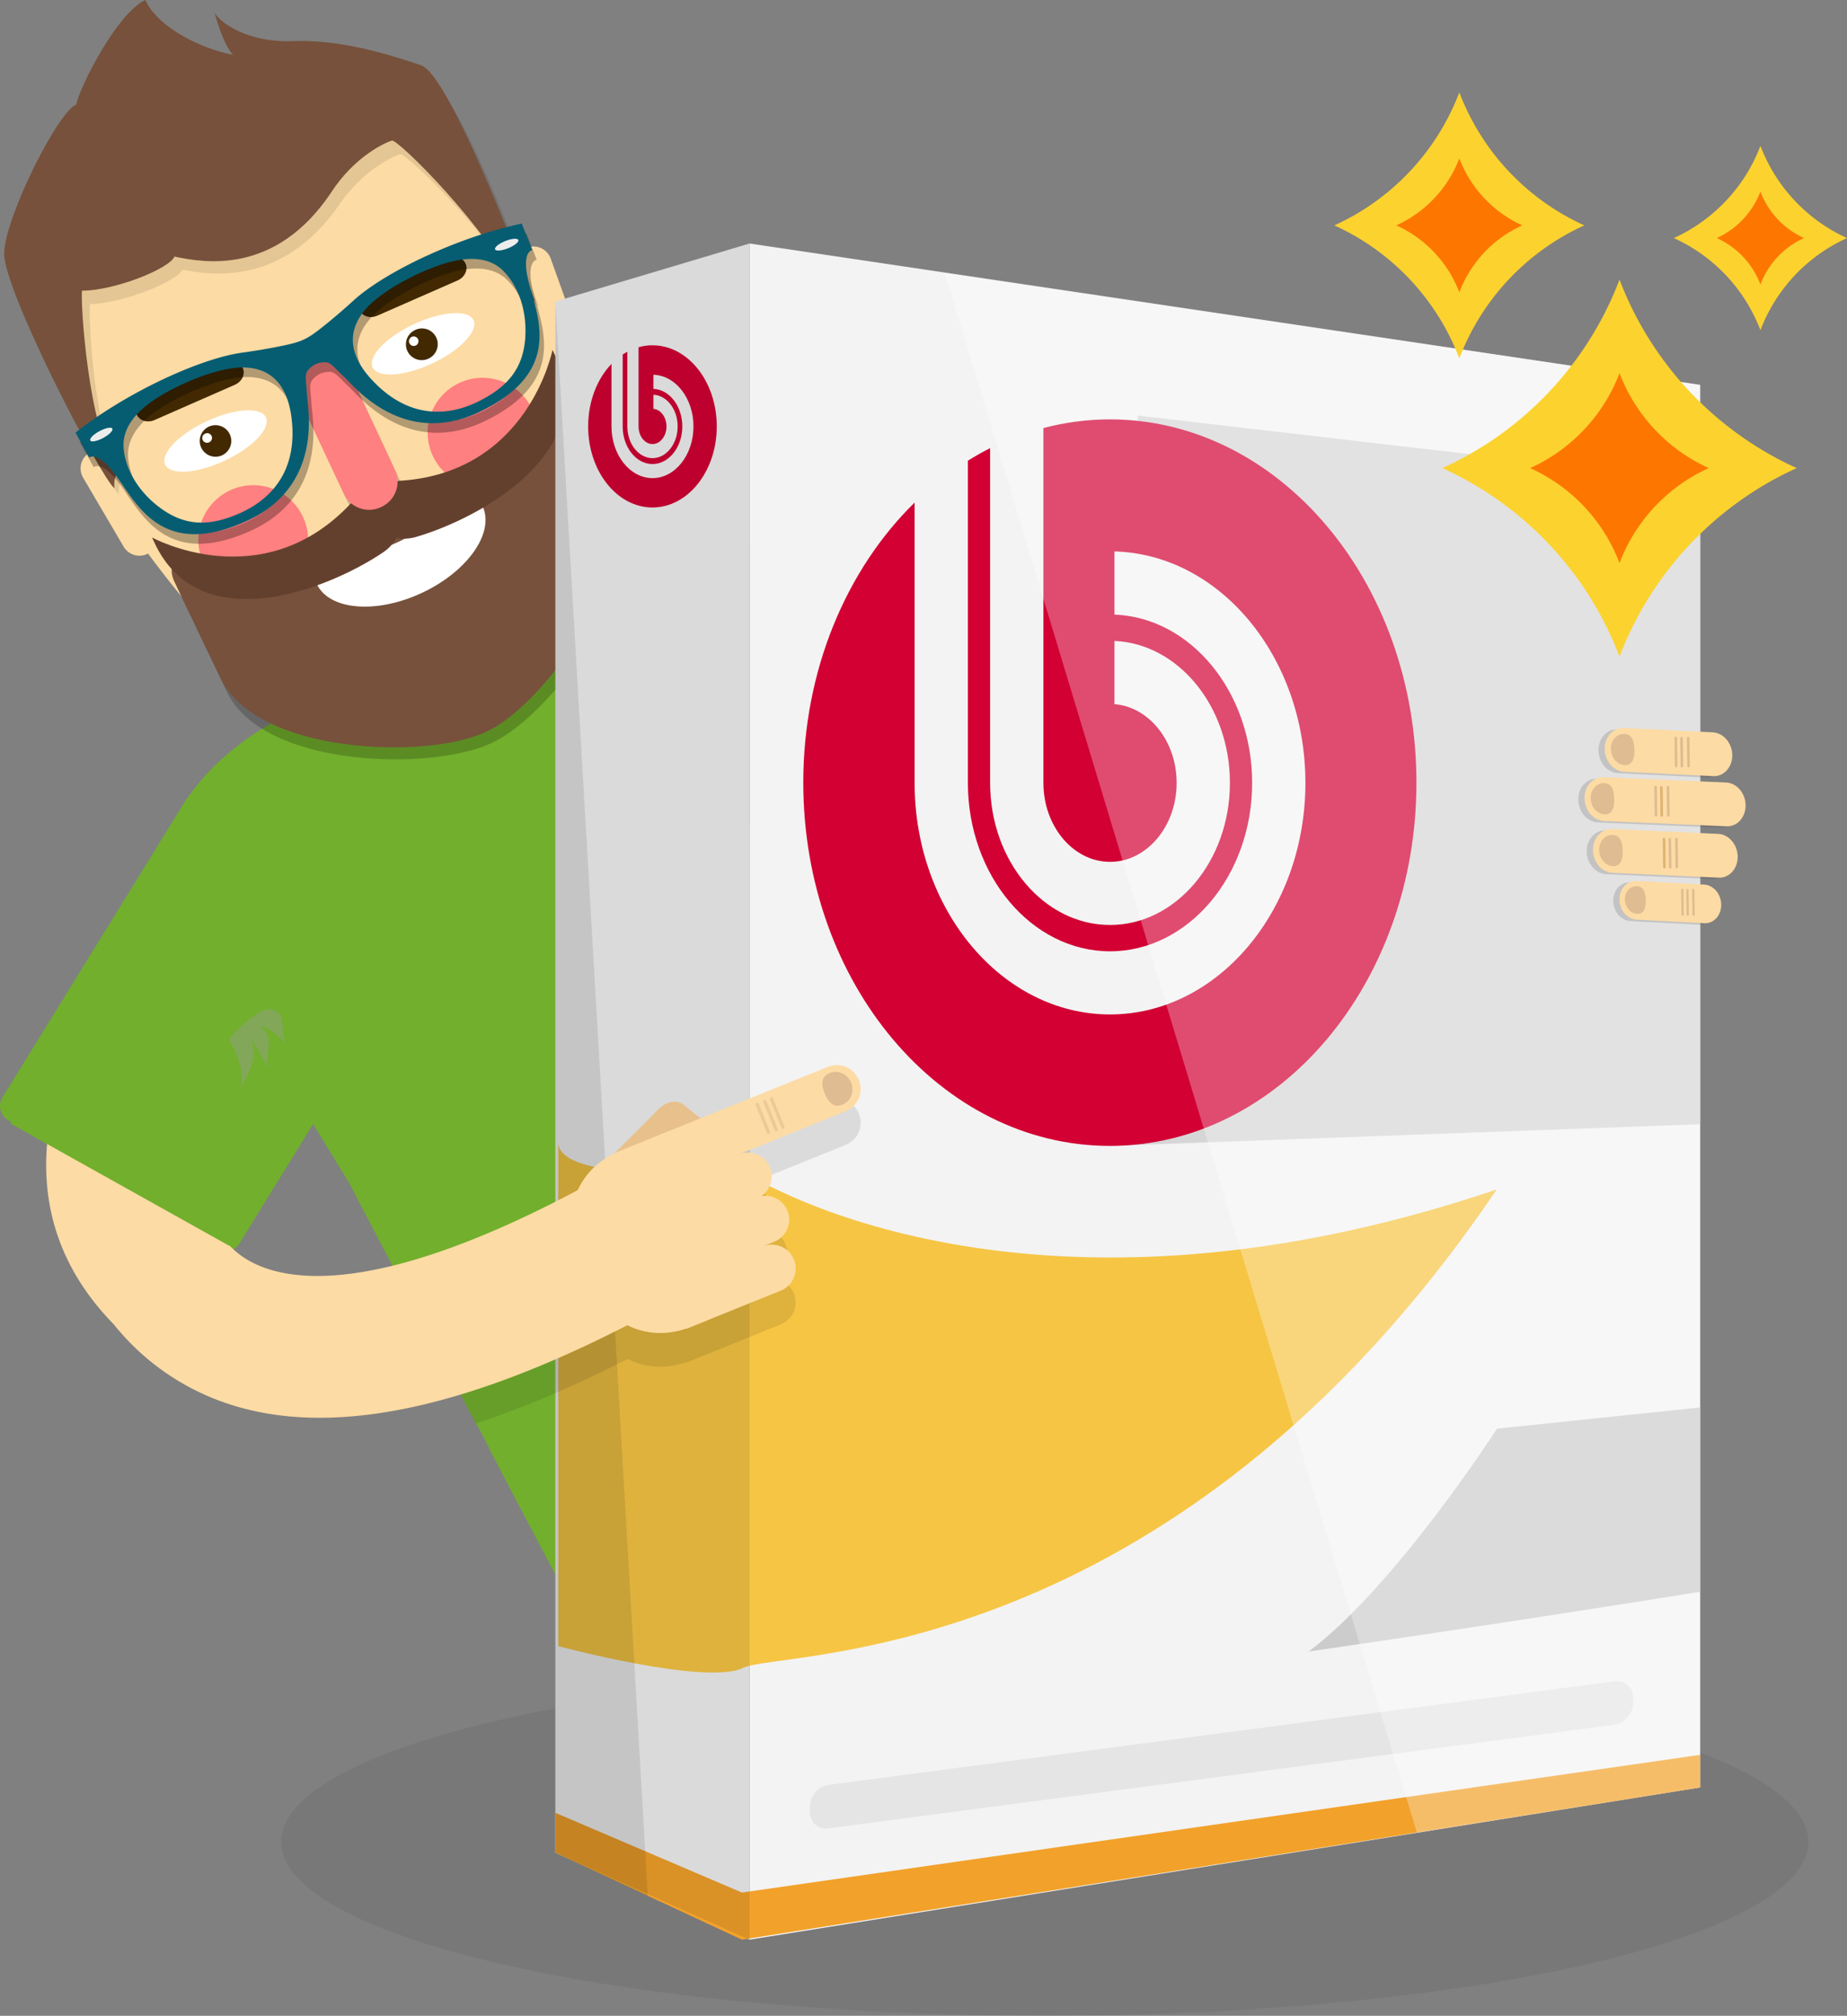 <svg xmlns="http://www.w3.org/2000/svg" xmlns:xlink="http://www.w3.org/1999/xlink" width="275.892" height="301.021" viewBox="0 0 275.892 301.021"><rect x="0" y="0" width="275.892" height="301.021" fill="#808080" stroke="none"/><ellipse opacity=".06" cx="156.05" cy="275.041" rx="114.062" ry="25.979"/><path fill="#72AF2D" d="M90.648 84.377l-46.906 21.97c-15.236 7.134-23.52 21.12-18.583 31.663l18.55 24.805 8.532 13.988c.48 1.02 18.212 34.8 19.98 37.744.1.75 24.79 46.893 24.972 47.506 9.948 33.932-6.986-28.3-.714-41.497 6.276-13.198 19.41-3.427 31.628-7.572 12.22-4.146 16.35-5.24 25.22-12.548 8.864-7.31 14.71-2.625 3.274-24.856-.1-.195-.213-.373-.324-.56.016-.008.034-.016.05-.028-.188-.873-15.83-38.4-16.262-39.32l-5.935-14.787-7.34-30.474c-4.936-10.542-20.9-13.173-36.142-6.033z"/><path fill="#009995" d="M110.826 80.7a2.44 2.44 0 0 0-2.766 2.072l-5.193 36.316a2.444 2.444 0 0 0 2.076 2.768l51.443 7.354a2.444 2.444 0 0 0 2.768-2.07l5.194-36.314a2.454 2.454 0 0 0-2.08-2.77L110.827 80.7z"/><path fill="#72AF2D" d="M27.65 119.655a2.44 2.44 0 0 1 3.36-.797l31.224 19.26a2.444 2.444 0 0 1 .8 3.366l-27.287 44.23a2.445 2.445 0 0 1-3.363.798L1.162 167.256a2.453 2.453 0 0 1-.797-3.37l27.285-44.23z"/><path opacity=".1" fill="#010100" d="M134.45 126.82s7.17 23.63 9.767 28.855c2.592 5.224 8.55 20.36 8.77 24.463.226 4.103.66 4.895 3.39 7.235 2.732 2.346 1.12-4.29 1.81.368.69 4.656 1.28-5.27 1.28-5.27s-8.22-19.162-11.212-27.196c-3.505-9.41-11.935-28.932-11.935-28.932l-1.87.477z"/><path fill="#FDDBA4" d="M86.29 49.857a2.732 2.732 0 0 1-1.648 3.508l-.3.107a2.74 2.74 0 0 1-3.51-1.653l-4.04-11.232a2.743 2.743 0 0 1 1.66-3.503l.306-.112a2.74 2.74 0 0 1 3.506 1.652l4.027 11.232zM18.463 81.624a2.733 2.733 0 0 0 3.752.98l.276-.166a2.74 2.74 0 0 0 .977-3.752l-6.044-10.292a2.742 2.742 0 0 0-3.754-.97l-.28.163a2.74 2.74 0 0 0-.974 3.75l6.047 10.287z"/><path opacity=".2" fill="#14120E" d="M82.486 80.52l-38.21 17.895 2.65 5.66c9.01 3.32 17.274 2.166 23.23-.623 5.81-2.722 11.827-8.082 15.142-16.93l-2.812-6z"/><defs><path id="a" d="M69.354 92.26l-7.64 3.58L61 94.31l7.64-3.578z"/></defs><clipPath id="b"><use xlink:href="#a" overflow="visible"/></clipPath><path clip-path="url(#b)" fill="#14120E" d="M69.38 91.56c.125.266-1.55 1.31-3.74 2.34-2.19 1.024-4.063 1.64-4.188 1.372s1.547-1.31 3.737-2.336c2.19-1.028 4.064-1.645 4.19-1.377"/><path fill="#FDDBA4" d="M29.135 16.473a7.13 7.13 0 0 0-.36.182c-.12.05-.246.103-.366.16C10.77 25.072 5.493 51.03 16.624 74.802c8.1 12.36 19.532 25.896 25.482 28.05 9.074 3.284 20.556 1.954 25.485-2.06.095-.016.146-.025.156-.004l.026.052c-.006-.01-.047 0-.015-.028.047-.01.008.02.014.028l-.026-.053c-.01-.022.388-.222.456-.284 6.243-1.218 14.852-9.3 18.136-18.37 2.154-5.95-.866-23.423-5.175-37.562-11.13-23.77-34.395-36.36-52.03-28.1z"/><path fill="#FF8080" d="M45.25 77.18a8.2 8.2 0 0 1-3.943 10.903A8.2 8.2 0 0 1 34.35 73.23a8.197 8.197 0 0 1 10.9 3.95zM79.503 61.137a8.2 8.2 0 0 1-3.948 10.906c-4.1 1.92-8.98.15-10.902-3.952-1.92-4.1-.152-8.98 3.945-10.898 4.105-1.92 8.986-.155 10.905 3.945z"/><path fill="#FFF" d="M70.72 47.813c.757 1.62-1.993 4.513-6.15 6.46-4.158 1.948-8.15 2.21-8.907.593-.758-1.617 2-4.51 6.16-6.456 4.156-1.947 8.14-2.213 8.897-.597M39.725 62.33c.76 1.618-1.994 4.514-6.152 6.46-4.152 1.946-8.146 2.21-8.906.592-.756-1.617 2.006-4.51 6.16-6.456 4.157-1.947 8.14-2.213 8.898-.596"/><path opacity=".2" fill="#14120E" d="M59.795 71.86c.912 1.947-.036 4.323-2.117 5.298l-.102.048c-2.08.973-4.512.182-5.424-1.767l-7.424-15.855c-.914-1.95.033-4.324 2.115-5.3l.1-.048c2.082-.975 4.512-.183 5.426 1.77l7.425 15.852z"/><path fill="#FFF" d="M32.963 64.605a.61.61 0 0 1-.294.81.607.607 0 0 1-.814-.29.605.605 0 0 1 .297-.812.608.608 0 0 1 .81.292"/><path fill="#422902" d="M65.164 50.405a2.36 2.36 0 0 1-1.13 3.133 2.358 2.358 0 1 1-2-4.27 2.36 2.36 0 0 1 3.13 1.137"/><path fill="#FFF" d="M62.44 50.652a.71.71 0 1 1-1.288.603.71.71 0 1 1 1.29-.603"/><path fill="#422902" d="M34.323 64.85a2.358 2.358 0 0 1-1.13 3.132 2.357 2.357 0 1 1-2-4.27 2.356 2.356 0 0 1 3.13 1.138"/><path fill="#FFF" d="M31.604 65.095a.717.717 0 0 1-.347.947.713.713 0 1 1-.605-1.29.72.72 0 0 1 .952.343"/><path fill="#422902" d="M36.272 54.966c.4.914-.134 2.033-1.196 2.496L23.07 62.73c-1.06.462-2.242.097-2.645-.824-.403-.915.13-2.04 1.187-2.502l12.01-5.264c1.062-.466 2.247-.094 2.65.826zM69.55 39.38c.4.914-.136 2.035-1.194 2.496L56.35 47.143c-1.06.463-2.245.1-2.65-.823-.4-.916.135-2.036 1.19-2.5l12.006-5.264c1.063-.466 2.252-.096 2.655.824z"/><path opacity=".2" fill="#14120E" d="M69.09 91.177c.227.486-1.324 1.694-3.46 2.695-2.14 1-4.058 1.418-4.285.933-.23-.488 1.32-1.693 3.46-2.694 2.134-1 4.056-1.42 4.284-.933z"/><path opacity=".1" fill="#010000" d="M18.295 71.44c-4.346-6.16-5.11-24.5-4.852-26.024 4.83-.09 12.996-3.368 13.788-5.14 4.272.798 14.83 2.53 23.31-9.516 3.634-5.43 8.352-7.484 9.212-7.73.855-.25 13.957 12.257 18.363 21.66 1.35.37 2.42 1.132 2.42 1.132S68.82 13.544 64.255 12.108c-4.57-1.432-11.768-3.547-18.894-3.16-7.125.387-11.032-2.755-11.57-3.903.945 3.752 2.226 5.79 2.673 6.05-6.41-1.197-11.64-4.63-12.895-7.702-4.137 1.852-9.88 12.467-10.527 15.254-2.647.93-10.75 16.226-11.043 21.49-.297 5.26 13.79 32.22 15.765 33.656-.088-.794.08-1.765.533-2.352z"/><path fill="#77513B" d="M17.592 70.478c-4.487-6.46-5.578-25.497-5.343-27.067 4.866-.012 13.04-3.27 13.81-5.095 4.32.902 14.99 2.885 23.334-9.464 3.565-5.566 8.288-7.616 9.15-7.857.858-.24 14.286 12.953 18.89 22.784 1.367.408 2.458 1.212 2.458 1.212S67.522 11.312 62.894 9.745C58.264 8.186 50.97 5.863 43.79 6.14c-7.177.273-11.17-3.05-11.73-4.247 1.018 3.906 2.346 6.043 2.8 6.32C28.378 6.86 23.046 3.208 21.728 0 17.59 1.85 11.982 12.755 11.38 15.636 8.723 16.556.82 32.276.62 37.73c-.212 5.454 14.457 33.66 16.476 35.18-.102-.827.05-1.83.496-2.432z"/><path opacity=".2" fill="#010000" d="M33.865 103.253c5.357 11.443 30.598 11.9 39.46 7.75l.255-.12c9.114-4.27 24.495-25.23 19.136-36.67L86.89 61.774c-2.003-8.663-8.308 10.875-24.15 18.293l-2.29 1.074c-17.773 8.323-36.94-.43-33.544 7.555l6.96 14.556z"/><path fill="#77513B" d="M32.9 101.194c5.36 11.443 30.777 12.277 39.637 8.126l.254-.118c9.116-4.27 24.144-25.986 18.784-37.43L85.75 59.34c-2.005-8.663-7.955 11.628-23.8 19.047l-2.288 1.072c-17.774 8.323-37.03-.618-33.633 7.368l6.87 14.366z"/><path fill="#FFF" d="M72.082 75.593c1.843 3.936-2.205 9.734-9.047 12.938-6.838 3.202-13.884 2.602-15.728-1.333-1.843-3.94 5.33-3.062 12.17-6.265s10.76-9.276 12.605-5.34"/><g fill="#63402E"><path d="M82.528 52.248s-3.59 18.485-23 19.56c-7.224 3.385-3.022 10.016 2.6 8.38C71.637 77.426 89.846 67.52 82.835 52.9"/><path d="M22.712 80.264s16.5 9.076 29.75-5.146c7.228-3.385 9.628 4.09 4.777 7.362-8.212 5.535-27.48 13.18-34.225-1.563"/></g><path fill="#FF8080" d="M58.994 70.153a4.162 4.162 0 0 1-2.004 5.534l-.102.05a4.167 4.167 0 0 1-5.536-2.005l-7.92-16.916a4.162 4.162 0 0 1 2.003-5.536l.1-.047a4.164 4.164 0 0 1 5.537 2.004l7.922 16.916z"/><path opacity=".3" fill-rule="evenodd" clip-rule="evenodd" d="M53.514 46.272a92.607 92.607 0 0 1-4.384 3.763c-2.626 2.104-3.322 2.432-6.622 3.102a90.777 90.777 0 0 1-5.7.96c-6.25.87-17.204 5.904-24.86 11.937l2.047 3.738s1.342-1.31 4.512 3.373c3.176 4.68 7.21 11.41 18.93 6.122 11.72-5.3 9.162-17.027 9.09-18.85-.074-1.832-.438-3.03.135-3.69.73-.838 1.46-1.18 2.572-1.205.873-.016 1.557 1.032 2.915 2.26 1.355 1.224 8.73 10.694 20.3 5.084 11.567-5.615 8.98-13.022 7.413-18.456-1.564-5.434.304-5.628.304-5.628l-1.563-3.966c-9.53 2.016-20.42 7.21-25.09 11.456zm-9.297 17.576c1.033 8.38-3.576 12.45-7.928 14.31-4.167 1.78-7.71 1.963-11.51-.755-2.764-1.975-5.263-5.156-5.635-8.963-.272-2.773 1.5-5 3.632-6.642 3.226-2.48 9.98-5.48 14.064-5.495 3.317-.02 6.64 1.554 7.377 7.545zM79.123 51.95c-.35 4.66-2.756 7.27-6.795 9.33-4.21 2.148-10.287 3.084-16.065-3.073-4.127-4.402-3.21-7.962-1.073-10.496 2.632-3.13 9.254-6.396 13.223-7.284 2.63-.592 5.47-.525 7.43 1.458 2.684 2.724 3.532 6.68 3.28 10.067z"/><g><path fill="#EDEDED" d="M17.41 63.734c.192.386-.584 1.16-1.734 1.73-1.153.572-2.244.724-2.435.337-.188-.39.59-1.163 1.74-1.73 1.155-.572 2.24-.718 2.43-.336M77.828 35.44c.19.382-.587 1.158-1.735 1.73-1.153.57-2.242.72-2.433.333-.194-.39.588-1.162 1.738-1.73 1.153-.57 2.24-.72 2.43-.333"/><path fill-rule="evenodd" clip-rule="evenodd" fill="#065D72" d="M11.278 64.606l2.048 3.735s1.34-1.307 4.51 3.374c3.176 4.682 7.21 11.408 18.93 6.12 11.717-5.297 9.16-17.024 9.09-18.85-.072-1.828-.437-3.026.137-3.685.727-.84 1.46-1.186 2.57-1.208.874-.018 1.558 1.03 2.915 2.257 1.356 1.225 8.73 10.695 20.302 5.086 11.565-5.618 8.98-13.023 7.413-18.458-1.565-5.433.304-5.627.304-5.627l-1.562-3.963c-9.53 2.012-20.417 7.21-25.09 11.453a91.75 91.75 0 0 1-4.385 3.764c-2.625 2.106-3.32 2.433-6.62 3.102a92.167 92.167 0 0 1-5.7.96c-6.25.872-17.208 5.903-24.862 11.94m10.83-4.24c-2.134 1.646-3.905 3.867-3.632 6.643.37 3.804 2.87 6.99 5.632 8.964 3.8 2.716 7.346 2.536 11.512.755 4.35-1.86 8.96-5.93 7.927-14.31-.736-5.992-4.06-7.564-7.376-7.547-4.082.017-10.836 3.016-14.063 5.494m45.635-21.373c2.633-.59 5.47-.522 7.432 1.46 2.684 2.724 3.53 6.682 3.277 10.066-.347 4.66-2.753 7.267-6.79 9.33-4.21 2.15-10.29 3.085-16.066-3.075-4.127-4.4-3.212-7.96-1.075-10.498 2.63-3.126 9.255-6.392 13.222-7.283m7.698-2.98c-.952.388-1.614.94-1.48 1.228.136.288 1.018.205 1.97-.183.956-.392 1.617-.94 1.484-1.227-.137-.29-1.018-.207-1.974.18M14.892 64.37c.907-.48 1.757-.638 1.892-.352.136.29-.493.916-1.402 1.397-.91.485-1.758.643-1.893.354-.137-.288.49-.912 1.402-1.4"/></g><path fill="#009995" d="M162.057 93.148l1.742 1.52-4.088 28.564-3.572-3.1-8.946-19.294s1.982-10.72 3.113-11.065c1.128-.342 11.75 3.375 11.75 3.375z"/><path opacity=".4" fill="#9B9B9B" d="M109.13 156.627c.344.327.454 4.74 3.804 6.562-4.036-.992-6-2.08-6.448-3.854-.446-1.772.026 3.306.808 4.493-2.07-1.96-3.982-2.61-3.747-4.642.232-2.03-1.97 3.026-1.126 4.08-1.924-3.043-3.452-3.27-2.097-5.264 1.357-1.994 8.806-1.377 8.806-1.377z"/><path fill="#F2F2F2" d="M82.96 45.025l29-8.66v253.29l-29-12.99z"/><path fill="#F3F3F3" d="M253.96 57.473l-142-21.108v253.29l142-22.73z"/><path fill="#D20033" d="M97.462 51.56c-.714 0-1.41.102-2.08.29v11.83c0 1.45.937 2.632 2.087 2.632 1.148 0 2.085-1.183 2.085-2.633 0-1.39-.863-2.535-1.95-2.624v-2.108c2.01.093 3.62 2.182 3.62 4.73 0 2.61-1.688 4.74-3.756 4.74-2.073 0-3.76-2.13-3.76-4.74V52.52c-.237.13-.47.27-.698.42v10.74c.003 3.095 2.003 5.617 4.457 5.617 2.45 0 4.452-2.522 4.452-5.616 0-3.033-1.926-5.518-4.316-5.61v-2.107c3.31.093 5.984 3.524 5.984 7.717 0 4.253-2.75 7.72-6.12 7.72-3.374 0-6.126-3.467-6.126-7.72v-9.343c-2.13 2.22-3.487 5.578-3.487 9.334 0 6.69 4.3 12.112 9.605 12.112 5.308 0 9.606-5.42 9.606-12.11 0-6.69-4.298-12.11-9.606-12.11z"/><path fill="#F2A12A" d="M110.82 282.618l-27.86-11.906v5.953l27.86 12.99 143.14-22.73v-4.872z"/><path fill="#D6D6D6" d="M169.96 68.776v-6.712l84 9.756v96.06l-88.134 3.24s36.893-47.812 36.474-46.554c-.42 1.26-8.83-38.593-8.83-38.593l-23.51-17.197z"/><path fill="#D20033" d="M165.783 62.627c-3.41 0-6.73.457-9.925 1.293v52.99c0 6.497 4.468 11.792 9.95 11.792 5.48 0 9.95-5.295 9.95-11.792 0-6.225-4.114-11.35-9.29-11.756v-9.442c9.56.415 17.25 9.778 17.25 21.198 0 11.688-8.048 21.22-17.91 21.22-9.87 0-17.912-9.532-17.912-21.22V66.922c-1.133.57-2.236 1.2-3.32 1.876v48.112c.002 13.855 9.543 25.15 21.232 25.15 11.693 0 21.23-11.295 21.23-25.15 0-13.582-9.18-24.71-20.57-25.13v-9.435c15.775.424 28.526 15.785 28.526 34.564 0 19.048-13.11 34.58-29.187 34.58-16.078 0-29.192-15.532-29.192-34.58V75.053c-10.155 9.948-16.625 24.99-16.625 41.817 0 29.963 20.5 54.25 45.792 54.25 25.295 0 45.795-24.287 45.795-54.25 0-29.958-20.5-54.243-45.794-54.243z"/><path fill="#E5E5E5" d="M243.96 254.205c0 1.645-1.248 3.15-2.892 3.368L123.78 273.025c-1.645.217-2.82-.94-2.82-2.584v-.54c0-1.646 1.22-3.152 2.863-3.37l117.3-15.45c1.646-.218 2.836.938 2.836 2.583v.542z"/><path fill="#F6C544" d="M83.392 245.816s22.19 5.953 27.603 3.247 63.863.54 112.572-71.44c-71.982 24.355-112.572-2.706-112.572-2.706s-27.603 2.164-27.603-4.33"/><path opacity=".1" d="M82.96 45.025l29-8.66v253.29l-29-12.99z"/><path opacity=".1" d="M128.3 166.337a3.57 3.57 0 0 0-4.644-1.97l-19.02 7.68-2.605-2.078c-1.08-.86-2.953-.312-4.18 1.228-.02.028-.037.06-.06.088l-6.052 6.02c-2.583 1.273-4.384 3.18-5.43 5.463-10.25 5.436-18.563 8.763-25.313 10.663l10.072 19.135c7.008-2.28 14.542-5.473 22.646-9.628 2.604 1.282 5.606 1.56 8.768.5.015.012.024.02.04.03l.73-.295.023-.008 1.867-.754.023-.01 11.455-4.624a3.57 3.57 0 0 0 1.97-4.644c-.736-1.825-3.374-2.706-5.202-1.97l-.64.03 2.335-.716c1.83-.74 2.99-2.817 2.257-4.642-.64-1.578-2.14-2.45-3.75-2.18 1.348-.926 1.99-2.688 1.355-4.268a3.53 3.53 0 0 0-3.867-2.18l-.06-.06 15.3-6.173a3.57 3.57 0 0 0 1.984-4.64z"/><path opacity=".1" d="M82.96 45.025l13.8 238.135-13.8-6.495z"/><path fill="#CCC" d="M253.96 210.178l-30.35 3.166s-15.135 23.543-28.124 33.284c35.346-5.156 58.473-8.93 58.473-8.93v-27.52z"/><path opacity=".3" fill="#FFF" d="M253.96 57.473L141.135 40.81l70.506 232.842 42.317-6.728z"/><g><path fill="#FCD22E" d="M241.912 41.754c-4.754 12.527-14.337 22.658-26.46 28.15a50.718 50.718 0 0 1 26.46 28.15c4.76-12.523 14.334-22.67 26.47-28.15a50.738 50.738 0 0 1-26.47-28.15z"/><path fill="#FD7600" d="M241.912 55.724c-2.39 6.305-7.216 11.402-13.344 14.18a25.464 25.464 0 0 1 13.344 14.178 25.488 25.488 0 0 1 13.325-14.177c-6.112-2.78-10.933-7.877-13.325-14.18z"/><path fill="#FCD22E" d="M262.96 21.785a24.83 24.83 0 0 1-12.933 13.767 24.788 24.788 0 0 1 12.934 13.76 24.743 24.743 0 0 1 12.932-13.76 24.79 24.79 0 0 1-12.93-13.767z"/><path fill="#FD7600" d="M262.96 28.61a12.524 12.524 0 0 1-6.523 6.94 12.436 12.436 0 0 1 6.524 6.93 12.405 12.405 0 0 1 6.51-6.93 12.49 12.49 0 0 1-6.51-6.94z"/><g><path fill="#FCD22E" d="M217.984 13.796a35.778 35.778 0 0 1-18.667 19.86c8.55 3.875 15.315 11.024 18.667 19.865a35.782 35.782 0 0 1 18.674-19.864 35.767 35.767 0 0 1-18.674-19.86z"/><path fill="#FD7600" d="M217.984 23.658c-1.686 4.443-5.096 8.04-9.413 9.998a17.962 17.962 0 0 1 9.414 10 17.963 17.963 0 0 1 9.402-10 18.038 18.038 0 0 1-9.402-9.998z"/></g></g><g><g opacity=".2" fill="#484747"><path d="M257.822 112.96c-.023-1.8-1.334-3.314-2.928-3.385l-13.285-.654c-1.593-.064-2.868 1.35-2.84 3.15.02 1.813 1.334 3.324 2.927 3.388l13.285.655c1.594.067 2.864-1.344 2.84-3.154zM259.816 120.448c-.025-1.804-1.334-3.32-2.93-3.387l-18.29-.787c-1.592-.065-2.87 1.346-2.843 3.148.025 1.812 1.332 3.324 2.926 3.393l18.292.788c1.592.067 2.865-1.342 2.844-3.152zM258.63 128.12c-.02-1.802-1.332-3.317-2.927-3.385l-15.848-.724c-1.594-.068-2.865 1.35-2.842 3.148.023 1.81 1.336 3.323 2.93 3.387l15.846.727c1.594.065 2.863-1.345 2.84-3.15zM256.172 135.29c-.022-1.59-1.182-2.93-2.588-2.99l-10.1-.532c-1.404-.062-2.534 1.188-2.512 2.784.02 1.6 1.18 2.935 2.586 2.993l10.098.536c1.41.055 2.533-1.186 2.516-2.79z"/></g><path fill="#FDDBA4" d="M255.912 115.905c1.594.064 2.866-1.348 2.844-3.156-.022-1.8-1.333-3.314-2.928-3.384l-13.285-.65c-1.593-.07-2.87 1.344-2.844 3.147.023 1.81 1.335 3.32 2.93 3.386l13.282.655z"/><path opacity=".4" fill="#B29076" d="M242.705 114.257c1.135.047 1.453-.985 1.437-2.27-.017-1.29-.358-2.346-1.496-2.39-1.136-.05-2.043.957-2.024 2.242.016 1.29.952 2.37 2.083 2.417zM250.377 114.584c.107.012.19-.086.19-.21l-.053-4.14c-.005-.12-.09-.226-.198-.23-.11-.003-.2.096-.19.217l.05 4.143c.002.118.094.22.2.22zM251.234 114.622c.107.007.195-.088.195-.213l-.056-4.136c-.003-.126-.097-.233-.2-.235-.105-.006-.192.093-.195.217l.057 4.135c0 .125.09.228.197.23zM252.22 114.607c.11.002.198-.094.194-.216l-.053-4.137c-.002-.127-.09-.227-.2-.227-.105-.01-.19.09-.192.212l.06 4.137c-.004.12.086.224.193.232z"/><path fill="#FDDBA4" d="M257.906 123.392c1.594.063 2.86-1.343 2.84-3.153-.022-1.804-1.33-3.32-2.926-3.386l-18.29-.79c-1.595-.065-2.87 1.347-2.845 3.15.023 1.81 1.335 3.32 2.928 3.39l18.293.788z"/><path opacity=".4" fill="#B29076" d="M239.69 121.61c1.138.04 1.452-.986 1.435-2.275-.018-1.284-.357-2.345-1.497-2.386-1.134-.05-2.042.958-2.023 2.243.016 1.29.954 2.368 2.084 2.417zM247.36 121.938c.11.012.193-.09.19-.212l-.056-4.14c0-.118-.09-.226-.194-.23-.11-.004-.195.095-.195.217l.057 4.138c0 .125.088.227.2.228z"/><path fill="#DFB471" d="M248.22 121.977c.108.002.19-.093.194-.216l-.055-4.132c-.005-.125-.095-.234-.202-.235-.105-.006-.193.093-.193.215l.057 4.135c0 .124.09.23.198.234z"/><path opacity=".4" fill="#B29076" d="M249.205 121.96c.11.002.195-.097.195-.214l-.053-4.14c-.003-.126-.094-.226-.203-.228-.105-.01-.19.09-.19.21l.057 4.135c.004.124.088.227.195.236z"/><path fill="#FDDBA4" d="M256.722 131.062c1.595.064 2.866-1.346 2.843-3.15-.023-1.805-1.334-3.318-2.93-3.39l-15.846-.72c-1.595-.07-2.867 1.346-2.84 3.146.02 1.81 1.333 3.324 2.927 3.39l15.845.724z"/><path opacity=".4" fill="#B29076" d="M240.952 129.348c1.136.043 1.45-.987 1.436-2.272-.015-1.288-.36-2.345-1.496-2.39-1.138-.05-2.04.96-2.024 2.245.016 1.287.95 2.37 2.084 2.418z"/><path fill="#DFB471" d="M248.62 129.674c.112.01.194-.088.19-.212l-.05-4.138c-.006-.12-.092-.226-.198-.23-.107-.004-.195.095-.193.217l.055 4.138c.004.122.09.224.196.226z"/><path opacity=".4" fill="#B29076" d="M249.48 129.712c.11.007.195-.09.193-.215l-.053-4.132c-.004-.126-.09-.233-.2-.238-.108-.003-.192.096-.192.216l.056 4.14c0 .122.09.227.196.23zM250.467 129.697c.11.002.197-.095.197-.216l-.057-4.138c0-.126-.095-.226-.203-.23-.104-.01-.188.094-.188.215l.054 4.134c0 .126.09.23.197.237z"/><path fill="#FDDBA4" d="M254.59 137.874c1.41.054 2.533-1.19 2.516-2.792-.023-1.592-1.182-2.932-2.59-2.992l-10.1-.533c-1.406-.06-2.533 1.188-2.51 2.785.018 1.6 1.182 2.937 2.587 2.993l10.098.54z"/><path opacity=".4" fill="#B29076" d="M244.562 136.46c1.006.04 1.283-.873 1.265-2.01-.01-1.142-.314-2.073-1.32-2.11-1.007-.045-1.806.85-1.793 1.98.02 1.142.845 2.1 1.848 2.14zM251.342 136.75c.097.004.17-.08.168-.19l-.045-3.655c-.006-.107-.08-.202-.178-.204-.096-.004-.17.082-.17.19l.05 3.66c0 .105.08.197.175.2zM252.102 136.78c.096.006.17-.08.17-.187l-.045-3.655c-.004-.11-.084-.207-.18-.207-.09-.005-.17.084-.166.19l.048 3.657c0 .11.08.204.174.204zM252.973 136.77c.097 0 .177-.088.174-.19l-.048-3.66c-.002-.112-.084-.198-.18-.204-.096-.006-.166.084-.168.19l.05 3.66a.2.2 0 0 0 .17.203z"/></g><path opacity=".4" fill="#9B9B9B" d="M34.248 155.133c-.016.463 2.63 3.92 1.633 7.38 1.94-3.244 2.513-5.288 1.702-6.925-.81-1.64 2.016 2.55 2.254 3.948.1-2.78.908-4.456-.488-5.87-1.396-1.418 3.102 1.115 3.22 2.44-.656-3.52.17-4.634-1.913-5.333-2.087-.7-6.407 4.36-6.407 4.36z"/><path fill="#FDDBA4" d="M16.99 197.762c-18.772-19.2-5.72-41.113-5.11-44.766l10.718 2.52c-.48 2.955 5.956 4.3 5.94 10.158-.024 8.3 1.472 17.494 7.48 21.834 5.283 3.813 19.262 7.384 53.543-11.547l10.48 18.565c-34.288 18.932-59.15 22.19-76.004 9.962a36.506 36.506 0 0 1-7.047-6.725z"/><g><path fill="#E8C08B" d="M93.425 180.645c-.98.976-2.896.633-4.288-.764-1.387-1.395-1.724-3.317-.742-4.29l9.916-9.868c.987-.977 2.903-.632 4.293.765 1.394 1.392 1.724 3.315.745 4.29l-9.923 9.868z"/><path fill="#E8C08B" d="M112.972 173.65c1.08.86.957 2.808-.272 4.346-1.23 1.54-3.097 2.09-4.18 1.232L97.58 170.5c-1.075-.86-.957-2.808.27-4.35 1.228-1.538 3.102-2.09 4.182-1.228l10.94 8.73z"/><path fill="#FDDBA4" d="M71.39 205.864c-4.056 1.64-8.946-.98-10.91-5.852-1.968-4.87-.27-10.15 3.794-11.79l30.412-12.276c4.06-1.638 8.947.98 10.913 5.853 1.967 4.87.266 10.15-3.793 11.787L71.39 205.864z"/><g fill="#FDDBA4"><path d="M101.714 175.87a3.566 3.566 0 0 1-4.644-1.97 3.567 3.567 0 0 1 1.975-4.643l24.61-9.936a3.57 3.57 0 0 1 4.644 1.97 3.574 3.574 0 0 1-1.972 4.644l-24.614 9.935z"/><path d="M94.535 186.463a3.568 3.568 0 0 1-4.64-1.976 3.566 3.566 0 0 1 1.968-4.642l18.51-7.472a3.568 3.568 0 0 1 4.643 1.973 3.57 3.57 0 0 1-1.973 4.643l-18.508 7.473z"/><path d="M97.135 192.906a3.562 3.562 0 0 1-4.638-1.975 3.557 3.557 0 0 1 1.968-4.636l18.513-7.474a3.57 3.57 0 0 1 4.642 1.972 3.57 3.57 0 0 1-1.976 4.643l-18.51 7.47zM102.52 198.425c-3.895-3.15-3.906-.145-4.645-1.974l1.02-.405c-.737-1.828-.872-3.497.957-4.232l14.097-5.692a3.57 3.57 0 0 1 4.64 1.972 3.572 3.572 0 0 1-1.97 4.644l-14.1 5.69z"/><path d="M103.275 198.122c-7.262 2.93-13.83-1.266-16.757-8.52-2.93-7.26-1.116-14.836 6.143-17.77l6.385-2.574c7.256-2.932 11.006 2.4 13.935 9.66 2.933 7.258-.58 15.52-7.837 18.45l-1.868.754z"/></g><path opacity=".4" fill="#B29076" d="M125.815 164.966c-1.302.526-2.106-.375-2.63-1.677-.527-1.304-.578-2.513.727-3.038 1.303-.524 2.705.14 3.227 1.438.524 1.3-.023 2.753-1.325 3.276z"/><g fill="#70462D" opacity=".4"><path opacity=".3" d="M117.03 168.535a.235.235 0 0 1-.31-.136l-1.69-4.185a.24.24 0 0 1 .132-.315.24.24 0 0 1 .315.137l1.688 4.185a.24.24 0 0 1-.134.313zM116.047 168.934a.24.24 0 0 1-.314-.135l-1.69-4.184a.246.246 0 0 1 .136-.32c.118-.048.263.013.312.14l1.688 4.183a.243.243 0 0 1-.133.314zM114.892 169.334a.25.25 0 0 1-.32-.136l-1.685-4.185a.24.24 0 0 1 .136-.316.24.24 0 0 1 .312.134l1.687 4.186a.245.245 0 0 1-.13.318z"/></g></g><path fill="#72AF2D" d="M4.96 162.547l-3.422 5.22 32.702 18.268 1.094-12.823s-6.375-17.87-6.69-17.557c-.314.315-16.8-9-16.8-9L4.96 157.36v5.187z"/></svg>